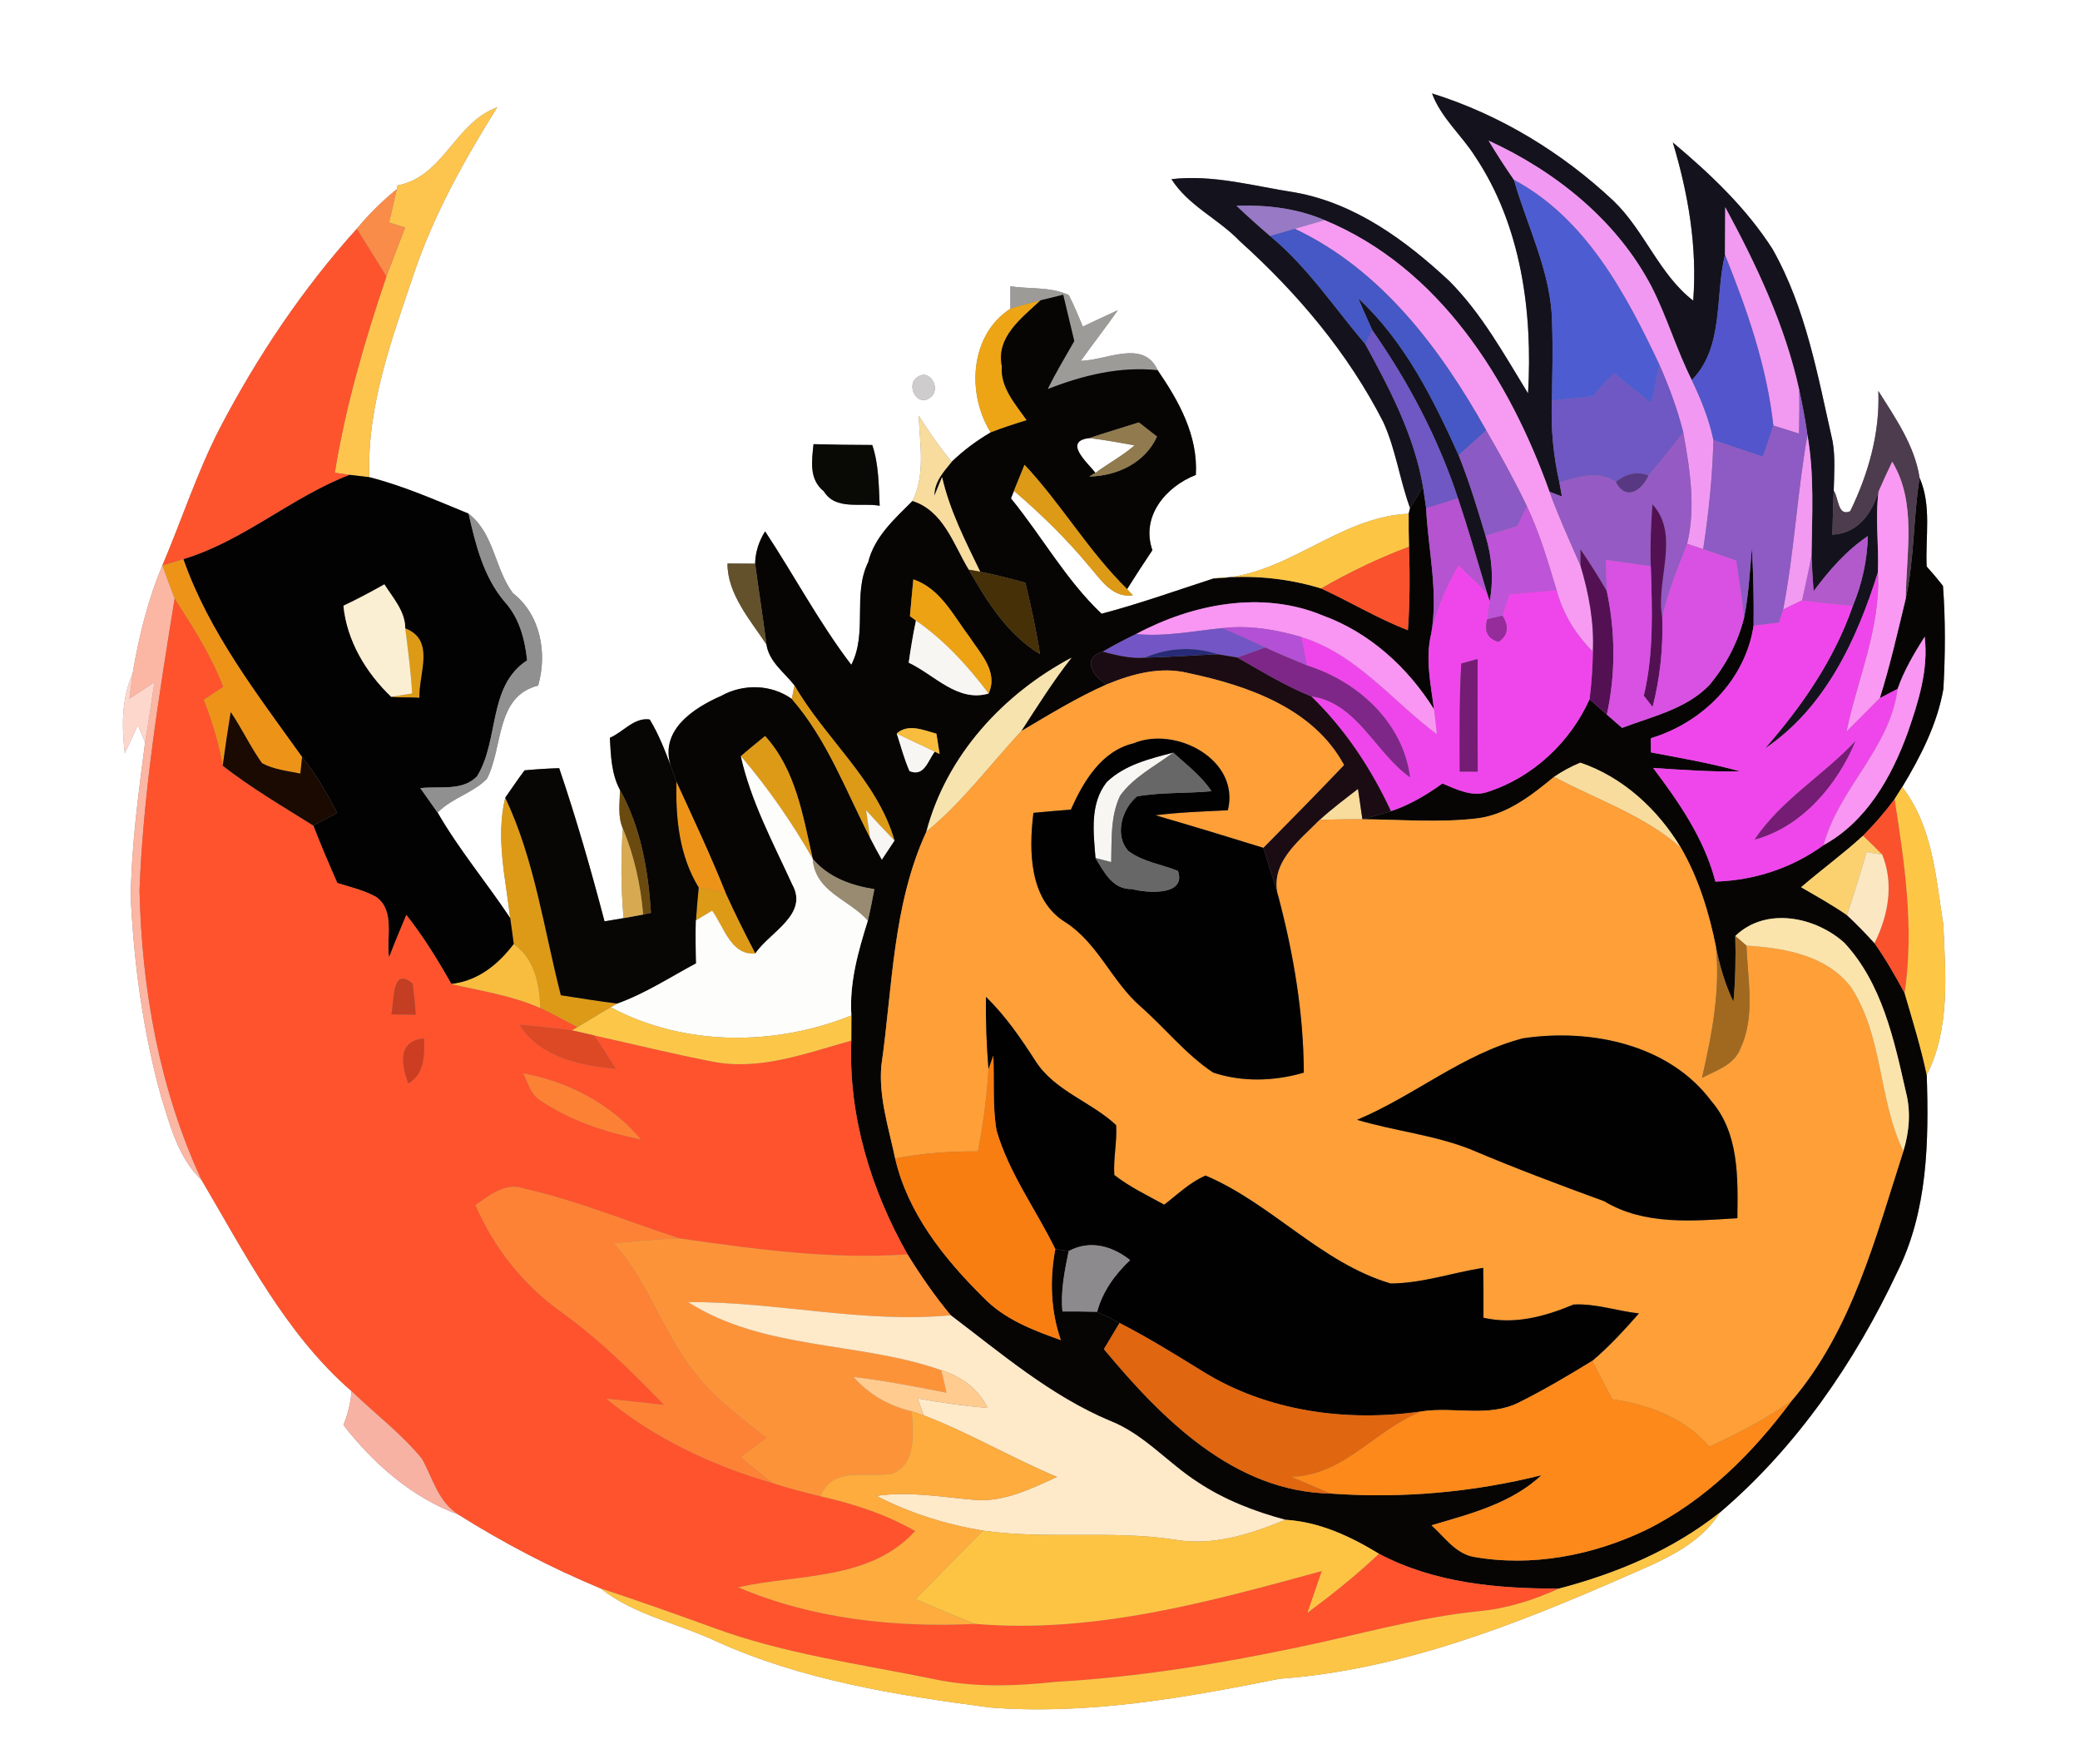 <?xml version="1.0" encoding="UTF-8" ?>
<!DOCTYPE svg PUBLIC "-//W3C//DTD SVG 1.1//EN" "http://www.w3.org/Graphics/SVG/1.1/DTD/svg11.dtd">
<svg width="250pt" height="212pt" viewBox="0 0 250 212" version="1.1" xmlns="http://www.w3.org/2000/svg">
<rect x="0" y="0" width="250" height="212" fill="#808080" stroke="none"/>
<g id="#ffffffff">
<path fill="#ffffff" opacity="1.00" d=" M 0.00 0.00 L 250.00 0.00 L 250.00 212.00 L 0.00 212.00 L 0.00 0.00 M 172.12 11.23 C 173.21 14.17 175.67 16.23 177.31 18.82 C 182.85 27.12 184.23 37.51 183.66 47.28 C 180.79 42.61 178.11 37.71 174.21 33.79 C 168.96 28.89 162.89 24.43 155.67 23.13 C 150.74 22.38 145.84 20.95 140.80 21.53 C 142.83 24.74 146.44 26.29 149.01 28.98 C 155.91 35.19 162.01 42.40 166.25 50.70 C 167.77 54.01 168.23 57.66 169.48 61.06 L 169.31 61.74 C 160.74 62.12 154.50 69.42 145.87 69.52 C 141.39 70.97 136.96 72.56 132.40 73.76 C 128.10 69.69 125.23 64.45 121.51 59.90 L 121.87 58.99 C 125.11 61.76 128.18 64.76 130.91 68.05 C 132.32 69.66 133.67 71.89 136.16 71.55 L 135.47 70.80 C 136.46 69.23 137.47 67.66 138.51 66.12 C 137.09 62.07 140.12 58.48 143.73 57.08 C 144.01 52.37 141.71 48.23 139.14 44.49 C 137.44 40.71 132.91 43.34 129.90 43.37 C 131.36 41.33 132.91 39.34 134.35 37.29 C 132.94 37.92 131.55 38.59 130.15 39.25 C 129.60 37.98 129.10 36.68 128.45 35.46 C 126.29 34.44 123.76 34.76 121.44 34.41 C 121.44 35.31 121.44 36.20 121.44 37.10 C 116.56 40.27 116.16 47.30 119.07 51.97 C 117.38 52.96 115.79 54.14 114.38 55.50 C 112.93 53.74 111.64 51.87 110.42 49.95 C 110.55 53.38 111.25 56.98 109.68 60.20 C 107.53 62.36 105.12 64.47 104.35 67.56 C 102.44 71.45 104.31 76.02 102.32 79.90 C 98.45 74.83 95.47 69.17 91.96 63.86 C 91.19 65.09 90.79 66.38 90.76 67.74 C 89.93 67.74 88.27 67.73 87.44 67.72 C 87.41 71.36 90.18 74.53 92.12 77.45 C 92.44 79.54 94.27 80.81 95.49 82.37 C 95.41 82.78 95.25 83.59 95.17 84.00 C 92.70 82.22 89.29 82.16 86.67 83.64 C 83.33 85.10 79.25 87.79 80.63 92.06 C 79.90 90.14 79.16 88.22 78.09 86.47 C 76.23 86.18 74.90 87.99 73.30 88.67 C 73.42 90.80 73.48 93.01 74.52 94.94 C 74.50 96.47 74.22 98.10 74.86 99.56 C 74.61 103.15 74.63 106.75 74.95 110.34 C 74.38 110.43 73.23 110.63 72.66 110.73 C 71.03 104.53 69.27 98.38 67.21 92.32 C 65.82 92.36 64.43 92.45 63.05 92.58 C 62.24 93.65 61.51 94.76 60.73 95.86 C 59.56 100.63 60.77 105.55 61.32 110.33 C 58.49 106.07 55.18 102.13 52.60 97.66 C 54.29 95.90 56.85 95.32 58.52 93.60 C 60.50 89.82 59.51 83.70 64.68 82.39 C 65.81 78.51 64.96 73.86 61.65 71.29 C 59.45 68.38 59.42 64.13 56.32 61.73 C 52.40 60.13 48.50 58.39 44.39 57.35 C 44.08 48.81 47.12 40.69 49.80 32.73 C 52.19 25.69 55.84 19.18 59.76 12.90 C 54.67 14.73 53.34 21.22 47.79 22.28 L 47.69 22.74 C 45.93 24.16 44.32 25.76 42.88 27.50 C 36.39 34.70 30.95 42.81 26.46 51.39 C 23.70 56.72 21.86 62.46 19.51 67.97 C 17.76 72.11 16.69 76.51 15.94 80.94 C 14.60 83.97 14.62 87.30 15.00 90.53 C 15.54 89.41 16.06 88.28 16.56 87.14 C 16.78 87.65 17.22 88.68 17.44 89.19 C 16.64 95.43 15.77 101.70 15.72 108.01 C 16.12 116.02 17.21 124.05 19.36 131.79 C 20.46 135.34 21.45 139.17 24.23 141.82 C 29.49 150.73 34.33 160.31 42.26 167.20 C 42.15 168.60 41.79 169.96 41.28 171.27 C 44.89 175.91 49.51 179.98 55.10 182.03 C 60.53 185.44 66.25 188.43 72.17 190.89 C 76.17 194.05 81.31 195.05 85.86 197.15 C 96.28 201.92 107.72 203.73 118.99 205.21 C 130.69 206.13 142.36 204.05 153.78 201.76 C 168.37 200.70 182.15 195.26 195.43 189.44 C 199.60 187.61 204.19 185.82 206.72 181.77 C 215.90 173.96 222.94 163.71 228.05 152.85 C 231.70 145.53 231.84 137.18 231.58 129.18 C 234.41 123.64 233.85 117.13 233.57 111.11 C 232.68 105.45 232.29 99.29 228.63 94.59 C 230.83 90.94 232.84 87.04 233.58 82.80 C 233.81 78.68 233.84 74.52 233.53 70.41 C 232.90 69.61 232.25 68.83 231.57 68.08 C 231.40 64.54 232.19 60.78 230.72 57.43 C 230.14 53.57 227.80 50.22 225.76 46.98 C 225.97 52.01 224.57 56.94 222.38 61.44 C 220.86 62.12 221.01 59.81 220.40 58.97 C 220.45 57.00 220.60 55.01 220.27 53.06 C 218.48 45.18 217.07 37.03 213.03 29.91 C 209.86 24.96 205.54 20.88 201.06 17.12 C 202.92 23.29 204.01 29.66 203.51 36.13 C 199.43 33.00 197.66 27.71 193.92 24.13 C 187.73 18.32 180.25 13.76 172.12 11.23 M 110.24 45.35 C 108.81 46.31 110.29 48.99 111.79 47.78 C 113.21 46.82 111.74 44.16 110.24 45.35 M 97.78 53.38 C 97.57 55.40 97.22 57.61 99.02 59.05 C 100.45 61.38 103.47 60.37 105.73 60.78 C 105.61 58.32 105.63 55.83 104.84 53.48 C 102.48 53.48 100.13 53.44 97.78 53.38 Z" />
<path fill="#ffffff" opacity="1.00" d=" M 131.67 56.83 C 130.73 55.63 127.70 53.02 130.94 52.65 C 132.75 52.87 134.56 53.19 136.36 53.53 C 134.91 54.79 133.21 55.69 131.67 56.83 Z" />
</g>
<g id="#14131dff">
<path fill="#14131d" opacity="1.00" d=" M 172.12 11.23 C 180.25 13.76 187.73 18.32 193.92 24.13 C 197.66 27.71 199.43 33.00 203.51 36.13 C 204.01 29.66 202.92 23.29 201.06 17.12 C 205.54 20.88 209.86 24.96 213.03 29.91 C 217.07 37.03 218.48 45.18 220.27 53.06 C 220.60 55.01 220.45 57.00 220.40 58.97 C 220.33 60.73 220.28 62.49 220.24 64.25 C 223.30 64.10 224.93 61.76 225.79 59.07 C 225.36 62.30 225.85 65.55 225.71 68.78 C 223.18 76.88 219.38 85.07 212.13 89.96 C 216.59 84.88 220.47 79.25 222.70 72.81 C 223.81 70.15 224.43 67.32 224.50 64.43 C 221.89 66.18 219.84 68.56 217.98 71.05 C 217.87 69.64 217.79 68.23 217.73 66.81 C 217.79 61.96 218.09 57.07 217.24 52.27 C 216.99 50.45 216.64 48.65 216.25 46.85 C 214.55 39.09 211.12 31.85 207.36 24.90 C 207.34 26.81 207.35 28.71 207.33 30.62 C 206.10 35.63 207.25 41.71 203.34 45.68 C 201.51 42.05 200.37 38.12 198.53 34.50 C 194.38 26.52 186.99 20.60 178.92 16.90 C 179.88 18.51 180.90 20.08 181.97 21.62 C 183.60 27.35 186.51 32.85 186.55 38.93 C 186.66 42.00 186.57 45.08 186.53 48.15 C 186.38 51.46 186.70 54.76 187.43 57.98 C 187.51 58.41 187.66 59.25 187.73 59.67 C 187.36 59.53 186.61 59.24 186.24 59.10 C 181.41 45.58 172.99 32.17 159.21 26.46 C 155.87 25.02 152.23 24.61 148.62 24.73 C 149.93 25.98 151.28 27.18 152.65 28.36 C 157.14 32.06 160.36 36.96 164.10 41.36 C 167.06 46.78 169.99 52.36 171.04 58.52 C 170.51 59.36 169.99 60.20 169.48 61.06 C 168.23 57.66 167.77 54.01 166.25 50.70 C 162.01 42.40 155.91 35.19 149.01 28.98 C 146.44 26.29 142.83 24.74 140.80 21.53 C 145.84 20.95 150.74 22.38 155.67 23.13 C 162.89 24.43 168.96 28.89 174.21 33.79 C 178.11 37.71 180.79 42.61 183.66 47.28 C 184.23 37.51 182.85 27.12 177.31 18.82 C 175.67 16.23 173.21 14.17 172.12 11.23 Z" />
<path fill="#14131d" opacity="1.00" d=" M 163.24 35.84 C 168.81 41.00 172.24 47.89 175.32 54.71 C 176.58 57.86 177.58 61.12 178.55 64.38 C 179.33 66.94 179.54 69.62 179.05 72.26 L 178.73 71.28 C 177.60 67.47 176.50 63.66 175.24 59.89 C 172.86 52.68 169.29 45.89 164.93 39.67 C 164.36 38.40 163.79 37.12 163.24 35.84 Z" />
</g>
<g id="#fdc54eff">
<path fill="#fdc54e" opacity="1.00" d=" M 47.79 22.28 C 53.34 21.22 54.67 14.73 59.76 12.90 C 55.84 19.18 52.19 25.69 49.80 32.73 C 47.12 40.69 44.08 48.81 44.39 57.35 C 43.80 57.28 42.62 57.14 42.03 57.07 C 41.58 57.00 40.69 56.88 40.24 56.81 C 41.54 48.78 43.84 40.92 46.44 33.23 C 47.19 31.27 47.95 29.31 48.69 27.35 C 48.21 27.20 47.25 26.89 46.77 26.74 C 47.07 25.40 47.39 24.08 47.69 22.74 L 47.79 22.28 Z" />
</g>
<g id="#f199f2ff">
<path fill="#f199f2" opacity="1.00" d=" M 178.92 16.90 C 186.99 20.60 194.38 26.52 198.53 34.50 C 200.37 38.12 201.51 42.05 203.34 45.68 C 204.45 47.98 205.41 50.37 205.94 52.88 C 205.83 57.28 205.37 61.66 204.71 66.00 C 204.23 65.84 203.27 65.52 202.78 65.36 C 203.84 60.94 203.11 56.37 202.32 51.98 C 201.62 49.18 200.61 46.47 199.45 43.83 C 195.43 35.33 190.59 26.21 181.97 21.62 C 180.90 20.08 179.88 18.51 178.92 16.90 Z" />
</g>
<g id="#4e5cd2ff">
<path fill="#4e5cd2" opacity="1.00" d=" M 181.97 21.62 C 190.59 26.21 195.43 35.33 199.45 43.83 C 199.14 45.37 198.83 46.91 198.51 48.45 C 196.97 47.33 195.54 46.08 194.05 44.89 C 193.08 45.68 192.24 46.63 191.49 47.63 C 189.84 47.79 188.18 47.97 186.53 48.15 C 186.57 45.08 186.66 42.00 186.55 38.93 C 186.51 32.85 183.60 27.35 181.97 21.62 Z" />
</g>
<g id="#f98c49ff">
<path fill="#f98c49" opacity="1.00" d=" M 47.69 22.74 C 47.39 24.08 47.07 25.40 46.77 26.74 C 47.25 26.89 48.21 27.20 48.69 27.35 C 47.95 29.31 47.19 31.27 46.44 33.23 C 45.26 31.32 44.08 29.41 42.88 27.50 C 44.32 25.76 45.93 24.16 47.69 22.74 Z" />
</g>
<g id="#9779c5ff">
<path fill="#9779c5" opacity="1.00" d=" M 148.62 24.73 C 152.23 24.61 155.87 25.02 159.21 26.46 C 158.01 26.81 156.82 27.16 155.63 27.50 C 154.89 27.72 153.40 28.15 152.65 28.36 C 151.28 27.18 149.93 25.98 148.62 24.73 Z" />
</g>
<g id="#f299f1ff">
<path fill="#f299f1" opacity="1.00" d=" M 207.36 24.90 C 211.12 31.85 214.55 39.09 216.25 46.85 C 216.30 48.61 216.26 50.36 216.23 52.11 C 215.20 51.79 214.17 51.46 213.14 51.14 C 212.36 44.03 209.98 37.22 207.33 30.62 C 207.35 28.71 207.34 26.81 207.36 24.90 Z" />
<path fill="#f299f1" opacity="1.00" d=" M 214.32 73.26 C 215.66 66.32 216.01 59.23 217.24 52.27 C 218.09 57.07 217.79 61.96 217.73 66.81 C 217.40 68.60 216.99 70.37 216.60 72.15 C 215.83 72.50 215.07 72.88 214.32 73.26 Z" />
</g>
<g id="#f79bf2ff">
<path fill="#f79bf2" opacity="1.00" d=" M 155.63 27.50 C 156.82 27.16 158.01 26.81 159.21 26.46 C 172.99 32.17 181.41 45.58 186.24 59.10 C 187.34 62.12 188.67 65.05 189.97 68.00 C 190.97 71.35 191.62 74.81 191.45 78.32 C 189.39 76.26 187.84 73.76 187.09 70.93 C 186.07 67.51 185.05 64.07 183.52 60.83 C 182.03 57.72 180.36 54.70 178.63 51.72 C 173.15 41.93 166.03 32.41 155.63 27.50 Z" />
</g>
<g id="#fd542eff">
<path fill="#fd542e" opacity="1.00" d=" M 26.46 51.39 C 30.95 42.81 36.39 34.70 42.88 27.50 C 44.08 29.41 45.26 31.32 46.44 33.23 C 43.84 40.92 41.54 48.78 40.24 56.81 C 40.69 56.88 41.58 57.00 42.03 57.07 C 35.03 59.76 29.29 65.02 22.04 67.21 C 21.40 67.40 20.14 67.78 19.51 67.97 C 21.86 62.46 23.70 56.72 26.46 51.39 Z" />
</g>
<g id="#4558c5ff">
<path fill="#4558c5" opacity="1.00" d=" M 152.65 28.36 C 153.40 28.15 154.89 27.72 155.63 27.50 C 166.03 32.41 173.15 41.93 178.63 51.72 C 177.52 52.72 176.42 53.71 175.32 54.71 C 172.24 47.89 168.81 41.00 163.24 35.84 C 163.79 37.12 164.36 38.40 164.93 39.67 C 164.73 40.09 164.31 40.94 164.10 41.36 C 160.36 36.96 157.14 32.06 152.65 28.36 Z" />
</g>
<g id="#5255ccff">
<path fill="#5255cc" opacity="1.00" d=" M 203.34 45.68 C 207.25 41.71 206.10 35.63 207.33 30.62 C 209.98 37.22 212.36 44.03 213.14 51.14 C 212.75 52.40 212.31 53.64 211.88 54.88 C 209.90 54.21 207.92 53.54 205.94 52.88 C 205.41 50.37 204.45 47.98 203.34 45.68 Z" />
</g>
<g id="#9c9b98ff">
<path fill="#9c9b98" opacity="1.00" d=" M 121.44 34.41 C 123.76 34.76 126.29 34.44 128.45 35.46 C 129.10 36.68 129.60 37.98 130.15 39.25 C 131.55 38.59 132.94 37.92 134.35 37.29 C 132.91 39.34 131.36 41.33 129.90 43.37 C 132.91 43.34 137.44 40.71 139.14 44.49 C 134.59 44.01 130.13 45.11 125.93 46.76 C 126.89 44.78 128.04 42.90 129.12 40.99 C 128.68 39.13 128.23 37.27 127.79 35.42 C 127.11 35.59 125.75 35.92 125.07 36.09 C 123.86 36.41 122.64 36.73 121.44 37.10 C 121.44 36.20 121.44 35.31 121.44 34.41 Z" />
</g>
<g id="#eda516ff">
<path fill="#eda516" opacity="1.00" d=" M 121.44 37.10 C 122.64 36.73 123.86 36.41 125.07 36.09 C 122.83 38.21 119.69 40.48 120.41 44.00 C 120.21 46.56 122.03 48.54 123.40 50.50 C 121.94 50.95 120.49 51.42 119.07 51.97 C 116.16 47.30 116.56 40.27 121.44 37.10 Z" />
</g>
<g id="#070504ff">
<path fill="#070504" opacity="1.00" d=" M 125.07 36.09 C 125.75 35.92 127.11 35.59 127.79 35.42 C 128.23 37.27 128.68 39.13 129.12 40.99 C 128.04 42.90 126.89 44.78 125.93 46.76 C 130.13 45.11 134.59 44.01 139.14 44.49 C 141.71 48.23 144.01 52.37 143.73 57.08 C 140.12 58.48 137.09 62.07 138.51 66.12 C 137.47 67.66 136.46 69.23 135.47 70.80 C 130.83 66.26 127.57 60.58 123.14 55.86 C 122.71 56.90 122.29 57.94 121.87 58.99 L 121.51 59.90 C 125.23 64.45 128.10 69.69 132.40 73.76 C 136.96 72.56 141.39 70.97 145.87 69.52 C 150.20 69.05 154.61 69.44 158.79 70.72 C 162.30 72.33 165.61 74.35 169.22 75.74 C 169.46 72.40 169.46 69.05 169.35 65.71 C 169.31 64.39 169.30 63.06 169.31 61.74 L 169.48 61.06 C 169.99 60.20 170.51 59.36 171.04 58.52 C 171.14 59.16 171.32 60.44 171.41 61.07 C 171.65 66.10 172.91 71.13 172.02 76.16 C 171.29 79.18 171.97 82.24 172.36 85.25 C 169.22 80.22 164.60 76.00 158.96 73.96 C 151.66 70.93 143.33 72.58 136.55 76.20 C 135.19 76.85 133.85 77.56 132.55 78.32 C 129.96 79.05 131.34 81.32 133.02 82.25 C 129.44 83.83 126.10 85.89 122.74 87.87 C 124.68 84.88 126.58 81.85 128.79 79.04 C 120.54 83.43 113.76 90.80 111.34 99.96 C 107.27 108.80 107.29 118.63 105.93 128.08 C 105.60 131.86 106.82 135.56 107.59 139.22 C 109.10 145.78 113.45 151.23 118.13 155.87 C 120.66 158.53 124.12 159.86 127.50 161.05 C 126.28 157.53 126.15 153.77 126.84 150.12 C 127.24 150.18 128.04 150.29 128.45 150.35 C 127.96 152.74 127.46 155.17 127.70 157.61 C 129.09 157.60 130.48 157.62 131.87 157.65 C 132.78 158.08 133.67 158.53 134.56 159.00 C 134.09 159.79 133.15 161.35 132.68 162.14 C 139.64 170.50 148.32 179.31 159.99 179.50 C 168.47 180.11 177.03 179.35 185.28 177.29 C 181.63 180.70 176.71 181.94 172.06 183.31 C 173.60 184.69 174.89 186.64 177.04 187.09 C 184.09 188.36 191.44 186.94 197.85 183.87 C 204.95 180.36 210.67 174.66 215.34 168.35 C 222.60 159.84 225.41 148.76 228.77 138.35 C 229.48 136.04 229.69 133.57 229.07 131.22 C 227.65 124.93 226.20 118.19 221.69 113.32 C 218.21 110.17 212.23 108.94 208.57 112.49 C 208.64 115.13 208.59 117.78 208.35 120.41 C 207.33 118.29 206.67 116.02 206.23 113.72 C 205.40 109.62 204.15 105.55 202.05 101.91 C 199.28 97.30 195.09 93.40 189.94 91.66 C 188.83 92.12 187.78 92.69 186.79 93.36 C 184.08 95.59 181.18 97.88 177.59 98.35 C 173.00 98.90 168.36 98.49 163.75 98.46 C 164.90 98.16 166.04 97.84 167.18 97.49 C 169.43 96.74 171.46 95.53 173.37 94.16 C 175.07 94.86 176.93 95.83 178.81 95.17 C 184.22 93.43 188.73 89.21 191.05 84.04 C 191.74 84.66 192.43 85.27 193.13 85.88 C 193.59 86.28 194.50 87.08 194.96 87.48 C 198.56 86.11 202.63 85.23 205.42 82.37 C 207.40 80.03 208.89 77.21 209.63 74.22 C 210.19 71.46 210.31 68.64 210.57 65.84 C 210.74 68.96 210.81 72.07 210.77 75.19 C 209.78 81.72 204.62 86.86 198.42 88.72 C 198.42 89.14 198.43 90.00 198.43 90.42 C 202.02 91.11 205.64 91.72 209.17 92.71 C 205.67 92.77 202.18 92.53 198.69 92.29 C 201.83 96.45 204.85 100.82 206.18 105.95 C 210.86 105.81 215.41 104.32 219.19 101.56 C 224.33 98.74 227.34 93.41 229.28 88.08 C 230.57 84.37 231.81 80.49 231.33 76.52 C 230.08 78.51 228.86 80.55 228.08 82.79 C 227.54 83.07 226.47 83.62 225.94 83.90 C 227.18 79.96 228.09 75.93 229.06 71.92 C 230.10 67.16 229.95 62.24 230.72 57.43 C 232.19 60.78 231.40 64.54 231.57 68.08 C 232.25 68.83 232.90 69.61 233.53 70.41 C 233.84 74.52 233.81 78.68 233.58 82.80 C 232.84 87.04 230.83 90.94 228.63 94.59 C 228.40 94.95 227.95 95.67 227.72 96.03 C 226.57 97.59 225.29 99.06 223.92 100.44 C 221.54 102.62 218.92 104.52 216.48 106.63 C 218.34 107.71 220.22 108.75 221.99 109.98 C 223.14 111.05 224.24 112.18 225.30 113.35 C 226.64 115.26 227.81 117.29 228.92 119.35 C 229.87 122.61 230.88 125.85 231.58 129.18 C 231.84 137.18 231.70 145.53 228.05 152.85 C 222.94 163.71 215.90 173.96 206.72 181.77 C 201.05 186.28 194.34 189.09 187.37 190.92 C 179.96 190.93 172.40 190.26 165.74 186.73 C 162.29 184.63 158.57 182.89 154.48 182.65 C 150.79 181.66 147.16 180.26 143.96 178.13 C 140.33 175.80 137.47 172.33 133.37 170.74 C 126.26 167.74 120.36 162.68 114.27 158.07 C 112.36 155.76 110.65 153.30 109.08 150.75 C 104.67 142.98 101.95 134.05 102.32 125.06 C 102.32 124.31 102.33 122.80 102.33 122.04 C 102.07 118.11 103.15 114.33 104.31 110.63 C 104.61 109.38 104.85 108.12 105.09 106.86 C 102.28 106.42 99.56 105.44 97.68 103.21 C 96.51 98.06 95.65 92.52 91.96 88.46 C 90.98 89.26 90.00 90.05 89.05 90.88 C 90.26 96.32 92.93 101.27 95.23 106.30 C 97.23 109.91 92.53 112.03 90.78 114.59 C 89.54 112.24 88.36 109.86 87.26 107.44 C 85.45 102.87 83.34 98.43 81.30 93.96 C 81.14 93.49 80.80 92.53 80.63 92.06 C 79.25 87.79 83.33 85.10 86.67 83.64 C 89.29 82.16 92.70 82.22 95.17 84.00 C 99.41 88.87 101.66 95.01 104.58 100.69 C 105.03 101.57 105.50 102.44 105.99 103.31 C 106.37 102.74 107.13 101.59 107.51 101.02 C 105.45 93.80 99.17 88.77 95.49 82.37 C 94.27 80.81 92.44 79.54 92.12 77.45 C 91.70 74.21 91.19 70.98 90.76 67.74 C 90.79 66.38 91.19 65.09 91.96 63.86 C 95.47 69.17 98.45 74.83 102.32 79.90 C 104.31 76.02 102.44 71.45 104.35 67.56 C 105.12 64.47 107.53 62.36 109.68 60.20 C 113.43 61.41 114.60 65.41 116.44 68.46 C 118.65 72.32 121.10 76.26 125.00 78.61 C 124.55 75.73 123.93 72.87 123.24 70.03 C 121.45 69.54 119.64 69.07 117.81 68.71 C 116.03 65.03 114.14 61.35 113.23 57.34 C 112.93 58.09 112.60 58.83 112.31 59.58 C 112.27 57.93 113.41 56.70 114.38 55.50 C 115.79 54.14 117.38 52.96 119.07 51.97 C 120.49 51.42 121.94 50.95 123.40 50.50 C 122.03 48.54 120.21 46.56 120.41 44.00 C 119.69 40.48 122.83 38.21 125.07 36.09 M 130.94 52.65 C 127.70 53.02 130.73 55.63 131.67 56.83 L 130.91 57.27 C 134.25 57.21 137.63 55.63 139.06 52.47 C 138.52 52.04 137.43 51.19 136.88 50.77 C 134.90 51.40 132.91 51.99 130.94 52.65 M 109.78 69.63 C 109.63 71.10 109.50 72.58 109.37 74.05 L 110.09 74.58 C 109.74 76.26 109.46 77.94 109.22 79.64 C 112.32 81.10 115.09 84.43 118.82 83.35 C 120.02 80.74 117.83 78.55 116.51 76.53 C 114.57 73.96 113.03 70.74 109.78 69.63 M 107.78 88.15 C 108.28 89.66 108.67 91.21 109.32 92.67 C 111.08 93.41 111.53 91.41 112.35 90.33 L 112.93 90.61 C 112.83 90.01 112.64 88.79 112.55 88.18 C 111.01 87.76 109.18 86.92 107.78 88.15 Z" />
</g>
<g id="#6f57c4ff">
<path fill="#6f57c4" opacity="1.00" d=" M 164.10 41.36 C 164.31 40.94 164.73 40.09 164.93 39.67 C 169.29 45.89 172.86 52.68 175.24 59.89 C 173.96 60.29 172.69 60.68 171.41 61.07 C 171.32 60.44 171.14 59.16 171.04 58.52 C 169.99 52.36 167.06 46.78 164.10 41.36 Z" />
<path fill="#6f57c4" opacity="1.00" d=" M 191.49 47.63 C 192.24 46.63 193.08 45.68 194.05 44.89 C 195.54 46.08 196.97 47.33 198.51 48.45 C 198.83 46.91 199.14 45.37 199.45 43.83 C 200.61 46.47 201.62 49.18 202.32 51.98 C 200.93 53.71 199.56 55.46 198.13 57.15 C 196.71 56.58 195.36 56.99 194.21 57.91 C 192.12 56.48 189.63 57.33 187.43 57.98 C 186.70 54.76 186.38 51.46 186.53 48.15 C 188.18 47.97 189.84 47.79 191.49 47.63 Z" />
</g>
<g id="#ceccccff">
<path fill="#cecccc" opacity="1.00" d=" M 110.24 45.35 C 111.74 44.16 113.21 46.82 111.79 47.78 C 110.29 48.99 108.81 46.31 110.24 45.35 Z" />
</g>
<g id="#8e5ac4ff">
<path fill="#8e5ac4" opacity="1.00" d=" M 216.25 46.85 C 216.64 48.65 216.99 50.45 217.24 52.27 C 216.01 59.23 215.66 66.32 214.32 73.26 C 214.19 73.65 213.93 74.43 213.81 74.82 C 213.05 74.91 211.53 75.10 210.77 75.19 C 210.81 72.07 210.74 68.96 210.57 65.84 C 210.31 68.64 210.19 71.46 209.63 74.22 C 209.39 71.93 209.03 69.64 208.69 67.36 C 207.36 66.91 206.04 66.45 204.71 66.00 C 205.37 61.66 205.83 57.28 205.94 52.88 C 207.92 53.54 209.90 54.21 211.88 54.88 C 212.31 53.64 212.75 52.40 213.14 51.14 C 214.17 51.46 215.20 51.79 216.23 52.11 C 216.26 50.36 216.30 48.61 216.25 46.85 Z" />
</g>
<g id="#4c3c4dff">
<path fill="#4c3c4d" opacity="1.00" d=" M 225.76 46.98 C 227.80 50.22 230.14 53.57 230.72 57.43 C 229.95 62.24 230.10 67.16 229.06 71.92 C 229.11 66.49 230.41 60.40 227.43 55.49 C 226.86 56.67 226.31 57.87 225.79 59.07 C 224.93 61.76 223.30 64.10 220.24 64.25 C 220.28 62.49 220.33 60.73 220.40 58.97 C 221.01 59.81 220.86 62.12 222.38 61.44 C 224.57 56.94 225.97 52.01 225.76 46.98 Z" />
</g>
<g id="#f8dc9dff">
<path fill="#f8dc9d" opacity="1.00" d=" M 110.42 49.95 C 111.64 51.87 112.93 53.74 114.38 55.50 C 113.41 56.70 112.27 57.93 112.31 59.58 C 112.60 58.83 112.93 58.09 113.23 57.34 C 114.14 61.35 116.03 65.03 117.81 68.71 C 117.47 68.65 116.79 68.52 116.44 68.46 C 114.60 65.41 113.43 61.41 109.68 60.20 C 111.25 56.98 110.55 53.38 110.42 49.95 Z" />
<path fill="#f8dc9d" opacity="1.00" d=" M 186.79 93.36 C 187.78 92.69 188.83 92.12 189.94 91.66 C 195.09 93.40 199.28 97.30 202.05 101.91 C 197.63 97.97 191.92 96.13 186.79 93.36 Z" />
<path fill="#f8dc9d" opacity="1.00" d=" M 158.62 98.53 C 160.08 97.20 161.66 96.02 163.22 94.81 C 163.35 95.72 163.62 97.55 163.75 98.46 C 162.04 98.44 160.33 98.49 158.62 98.53 Z" />
</g>
<g id="#907a4eff">
<path fill="#907a4e" opacity="1.00" d=" M 130.94 52.65 C 132.91 51.99 134.90 51.40 136.88 50.77 C 137.43 51.19 138.52 52.04 139.06 52.47 C 137.63 55.63 134.25 57.21 130.91 57.27 L 131.67 56.83 C 133.21 55.69 134.91 54.79 136.36 53.53 C 134.56 53.19 132.75 52.87 130.94 52.65 Z" />
</g>
<g id="#8b5ac4ff">
<path fill="#8b5ac4" opacity="1.00" d=" M 178.63 51.72 C 180.36 54.70 182.03 57.72 183.52 60.83 C 183.23 61.43 182.65 62.62 182.36 63.22 C 181.09 63.60 179.82 63.99 178.55 64.38 C 177.58 61.12 176.58 57.86 175.32 54.71 C 176.42 53.71 177.52 52.72 178.63 51.72 Z" />
</g>
<g id="#955ac3ff">
<path fill="#955ac3" opacity="1.00" d=" M 198.13 57.15 C 199.56 55.46 200.93 53.71 202.32 51.98 C 203.11 56.37 203.84 60.94 202.78 65.36 C 201.64 68.25 200.45 71.14 199.79 74.19 C 198.96 69.74 202.00 64.30 198.61 60.61 C 198.44 63.08 198.32 65.56 198.41 68.04 C 196.60 67.78 194.80 67.54 193.00 67.28 C 193.02 68.54 193.06 69.79 193.13 71.05 C 192.14 69.33 191.07 67.66 189.96 66.02 C 189.96 66.51 189.97 67.50 189.97 68.00 C 188.67 65.05 187.34 62.12 186.24 59.10 C 186.61 59.24 187.36 59.53 187.73 59.67 C 187.66 59.25 187.51 58.41 187.43 57.98 C 189.63 57.33 192.12 56.48 194.21 57.91 C 195.41 60.25 197.31 58.97 198.13 57.15 Z" />
</g>
<g id="#090906ff">
<path fill="#090906" opacity="1.00" d=" M 97.78 53.38 C 100.13 53.44 102.48 53.48 104.84 53.48 C 105.63 55.83 105.61 58.32 105.73 60.78 C 103.47 60.37 100.45 61.38 99.02 59.05 C 97.22 57.61 97.57 55.40 97.78 53.38 Z" />
</g>
<g id="#dd9a17ff">
<path fill="#dd9a17" opacity="1.00" d=" M 123.14 55.86 C 127.57 60.58 130.83 66.26 135.47 70.80 L 136.16 71.55 C 133.67 71.89 132.32 69.66 130.91 68.05 C 128.18 64.76 125.11 61.76 121.87 58.99 C 122.29 57.94 122.71 56.90 123.14 55.86 Z" />
<path fill="#dd9a17" opacity="1.00" d=" M 48.71 75.51 C 52.37 76.90 50.32 80.96 50.41 83.86 C 49.28 83.78 48.15 83.87 47.02 83.74 C 47.65 83.64 48.90 83.44 49.53 83.34 C 49.39 80.71 49.03 78.11 48.71 75.51 Z" />
<path fill="#dd9a17" opacity="1.00" d=" M 95.49 82.37 C 99.17 88.77 105.45 93.80 107.51 101.02 C 106.35 99.83 105.21 98.62 104.10 97.38 C 104.25 98.48 104.41 99.58 104.58 100.69 C 101.66 95.01 99.41 88.87 95.17 84.00 C 95.25 83.59 95.41 82.78 95.49 82.37 Z" />
<path fill="#dd9a17" opacity="1.00" d=" M 89.05 90.88 C 90.00 90.05 90.98 89.26 91.96 88.46 C 95.65 92.52 96.51 98.06 97.68 103.21 C 95.19 98.85 92.31 94.70 89.05 90.88 Z" />
<path fill="#dd9a17" opacity="1.00" d=" M 61.32 110.33 C 60.77 105.55 59.56 100.63 60.73 95.86 C 64.27 103.34 65.37 111.65 67.41 119.61 C 69.68 119.96 71.94 120.33 74.22 120.61 L 73.40 121.06 C 72.05 121.83 70.74 122.67 69.40 123.46 C 67.93 122.66 66.45 121.87 64.94 121.15 C 64.83 118.25 64.27 115.26 61.75 113.47 C 61.62 112.42 61.47 111.38 61.32 110.33 Z" />
<path fill="#dd9a17" opacity="1.00" d=" M 83.98 106.67 C 85.09 106.85 86.21 107.04 87.26 107.44 C 88.36 109.86 89.54 112.24 90.78 114.59 C 87.84 114.87 87.00 111.35 85.59 109.45 C 84.95 109.84 84.30 110.22 83.65 110.61 C 83.74 109.29 83.85 107.98 83.98 106.67 Z" />
</g>
<g id="#593883ff">
<path fill="#593883" opacity="1.00" d=" M 194.21 57.91 C 195.36 56.99 196.71 56.58 198.13 57.15 C 197.31 58.97 195.41 60.25 194.21 57.91 Z" />
</g>
<g id="#fa99f3ff">
<path fill="#fa99f3" opacity="1.00" d=" M 227.43 55.49 C 230.41 60.40 229.11 66.49 229.06 71.92 C 228.09 75.93 227.18 79.96 225.94 83.90 C 224.60 85.24 223.27 86.59 221.93 87.93 C 223.25 81.56 226.07 75.43 225.71 68.78 C 225.85 65.55 225.36 62.30 225.79 59.07 C 226.31 57.87 226.86 56.67 227.43 55.49 Z" />
</g>
<g id="#030202ff">
<path fill="#030202" opacity="1.00" d=" M 42.03 57.07 C 42.62 57.14 43.80 57.28 44.39 57.35 C 48.50 58.39 52.40 60.13 56.32 61.73 C 57.17 65.46 58.11 69.32 60.65 72.32 C 62.42 74.26 63.08 76.80 63.36 79.36 C 58.59 82.45 60.05 88.96 57.32 93.32 C 55.55 95.12 52.78 94.45 50.52 94.72 C 51.22 95.70 51.91 96.68 52.60 97.66 C 55.18 102.13 58.49 106.07 61.32 110.33 C 61.47 111.38 61.62 112.42 61.75 113.47 C 59.87 115.94 57.43 117.91 54.25 118.26 C 52.63 115.38 50.89 112.56 48.84 109.96 C 48.13 111.66 47.41 113.36 46.76 115.08 C 46.40 112.68 47.51 109.50 45.24 107.81 C 43.78 106.99 42.13 106.62 40.54 106.12 C 39.54 103.83 38.55 101.55 37.66 99.22 C 38.37 98.84 39.80 98.07 40.51 97.69 C 39.31 95.34 37.99 93.03 36.31 90.99 C 30.95 83.49 25.11 75.99 22.04 67.21 C 29.29 65.02 35.03 59.76 42.03 57.07 M 41.28 72.80 C 41.69 77.01 44.00 80.86 47.02 83.74 C 48.15 83.87 49.28 83.78 50.41 83.86 C 50.32 80.96 52.37 76.90 48.71 75.51 C 48.69 73.44 47.24 71.88 46.20 70.23 C 44.59 71.14 42.95 72.01 41.28 72.80 Z" />
</g>
<g id="#b553d0ff">
<path fill="#b553d0" opacity="1.00" d=" M 171.41 61.07 C 172.69 60.68 173.96 60.29 175.24 59.89 C 176.50 63.66 177.60 67.47 178.73 71.28 C 177.61 70.13 176.44 69.04 175.29 67.92 C 173.82 70.50 172.62 73.24 172.02 76.16 C 172.91 71.13 171.65 66.10 171.41 61.07 Z" />
</g>
<g id="#be54d8ff">
<path fill="#be54d8" opacity="1.00" d=" M 183.52 60.83 C 185.05 64.07 186.07 67.51 187.09 70.93 C 185.20 71.09 183.31 71.25 181.42 71.41 C 181.21 72.05 180.80 73.34 180.59 73.99 C 180.13 74.10 179.22 74.32 178.76 74.42 C 178.83 73.88 178.98 72.80 179.05 72.26 C 179.54 69.62 179.33 66.94 178.55 64.38 C 179.82 63.99 181.09 63.60 182.36 63.22 C 182.65 62.62 183.23 61.43 183.52 60.83 Z" />
</g>
<g id="#531154ff">
<path fill="#531154" opacity="1.00" d=" M 198.61 60.61 C 202.00 64.30 198.96 69.74 199.79 74.19 C 199.91 77.82 199.54 81.45 198.63 84.97 C 198.36 84.63 197.84 83.95 197.57 83.61 C 198.79 78.51 198.57 73.23 198.41 68.04 C 198.32 65.56 198.44 63.08 198.61 60.61 Z" />
<path fill="#531154" opacity="1.00" d=" M 189.96 66.02 C 191.07 67.66 192.14 69.33 193.13 71.05 C 194.16 75.95 194.20 80.98 193.13 85.88 C 192.43 85.27 191.74 84.66 191.05 84.04 C 191.29 82.14 191.42 80.23 191.45 78.32 C 191.62 74.81 190.97 71.35 189.97 68.00 C 189.97 67.50 189.96 66.51 189.96 66.02 Z" />
</g>
<g id="#909090ff">
<path fill="#909090" opacity="1.00" d=" M 56.32 61.73 C 59.42 64.13 59.45 68.38 61.65 71.29 C 64.96 73.86 65.81 78.51 64.68 82.39 C 59.51 83.70 60.50 89.82 58.52 93.60 C 56.85 95.32 54.29 95.90 52.60 97.66 C 51.91 96.68 51.22 95.70 50.52 94.72 C 52.78 94.45 55.55 95.12 57.32 93.32 C 60.05 88.96 58.59 82.45 63.36 79.36 C 63.08 76.80 62.42 74.26 60.65 72.32 C 58.11 69.32 57.17 65.46 56.32 61.73 Z" />
</g>
<g id="#fcc644ff">
<path fill="#fcc644" opacity="1.00" d=" M 145.87 69.52 C 154.50 69.42 160.74 62.12 169.31 61.74 C 169.30 63.06 169.31 64.39 169.35 65.71 C 165.69 67.08 162.17 68.78 158.79 70.72 C 154.61 69.44 150.20 69.05 145.87 69.52 Z" />
</g>
<g id="#b25accff">
<path fill="#b25acc" opacity="1.00" d=" M 217.98 71.05 C 219.84 68.56 221.89 66.18 224.50 64.43 C 224.43 67.32 223.81 70.15 222.70 72.81 C 220.66 72.64 218.63 72.42 216.60 72.15 C 216.99 70.37 217.40 68.60 217.73 66.81 C 217.79 68.23 217.87 69.64 217.98 71.05 Z" />
</g>
<g id="#fa522cff">
<path fill="#fa522c" opacity="1.00" d=" M 158.79 70.72 C 162.17 68.78 165.69 67.08 169.35 65.71 C 169.46 69.05 169.46 72.40 169.22 75.74 C 165.61 74.35 162.30 72.33 158.79 70.72 Z" />
<path fill="#fa522c" opacity="1.00" d=" M 223.92 100.44 C 225.29 99.06 226.57 97.59 227.72 96.03 C 228.92 103.75 230.09 111.54 228.92 119.35 C 227.81 117.29 226.64 115.26 225.30 113.35 C 226.95 110.03 227.66 106.25 226.23 102.71 C 225.47 101.94 224.70 101.18 223.92 100.44 Z" />
</g>
<g id="#d851e3ff">
<path fill="#d851e3" opacity="1.00" d=" M 199.79 74.19 C 200.45 71.14 201.64 68.25 202.78 65.36 C 203.27 65.52 204.23 65.84 204.71 66.00 C 206.04 66.45 207.36 66.91 208.69 67.36 C 209.03 69.64 209.39 71.93 209.63 74.22 C 208.89 77.21 207.40 80.03 205.42 82.37 C 202.63 85.23 198.56 86.11 194.96 87.48 C 194.50 87.08 193.59 86.28 193.13 85.88 C 194.20 80.98 194.16 75.95 193.13 71.05 C 193.06 69.79 193.02 68.54 193.00 67.28 C 194.80 67.54 196.60 67.78 198.41 68.04 C 198.57 73.23 198.79 78.51 197.57 83.61 C 197.84 83.95 198.36 84.63 198.63 84.97 C 199.54 81.45 199.91 77.82 199.79 74.19 Z" />
</g>
<g id="#ed9418ff">
<path fill="#ed9418" opacity="1.00" d=" M 19.51 67.97 C 20.14 67.78 21.40 67.40 22.04 67.21 C 25.11 75.99 30.95 83.49 36.31 90.99 C 36.26 91.49 36.15 92.48 36.10 92.97 C 34.54 92.65 32.90 92.49 31.49 91.72 C 30.09 89.76 29.08 87.56 27.73 85.58 C 27.38 87.72 27.06 89.86 26.77 92.02 C 26.28 89.30 25.48 86.65 24.48 84.09 C 25.26 83.57 26.04 83.06 26.82 82.54 C 25.37 78.76 23.18 75.35 20.99 71.96 C 20.48 70.63 20.00 69.30 19.51 67.97 Z" />
<path fill="#ed9418" opacity="1.00" d=" M 83.98 106.67 C 81.63 102.82 81.20 98.37 81.30 93.96 C 83.34 98.43 85.45 102.87 87.26 107.44 C 86.21 107.04 85.09 106.85 83.98 106.67 Z" />
</g>
<g id="#fbb6a4ff">
<path fill="#fbb6a4" opacity="1.00" d=" M 15.94 80.94 C 16.69 76.51 17.76 72.11 19.51 67.97 C 20.00 69.30 20.48 70.63 20.99 71.96 C 19.11 83.57 17.22 95.22 16.77 106.99 C 17.04 118.94 19.18 130.93 24.23 141.82 C 21.45 139.17 20.46 135.34 19.36 131.79 C 17.21 124.05 16.12 116.02 15.72 108.01 C 15.77 101.70 16.64 95.43 17.44 89.19 C 17.85 86.79 18.20 84.39 18.56 81.99 C 17.55 82.65 16.55 83.32 15.55 83.98 C 15.65 83.22 15.84 81.70 15.94 80.94 Z" />
</g>
<g id="#63512cff">
<path fill="#63512c" opacity="1.00" d=" M 87.44 67.72 C 88.27 67.73 89.93 67.74 90.76 67.74 C 91.19 70.98 91.70 74.21 92.12 77.45 C 90.18 74.53 87.41 71.36 87.44 67.72 Z" />
</g>
<g id="#463008ff">
<path fill="#463008" opacity="1.00" d=" M 117.81 68.71 C 119.64 69.07 121.45 69.54 123.24 70.03 C 123.93 72.87 124.55 75.73 125.00 78.61 C 121.10 76.26 118.65 72.32 116.44 68.46 C 116.79 68.52 117.47 68.65 117.81 68.71 Z" />
</g>
<g id="#ef46ecff">
<path fill="#ef46ec" opacity="1.00" d=" M 172.02 76.16 C 172.62 73.24 173.82 70.50 175.29 67.92 C 176.44 69.04 177.61 70.13 178.73 71.28 L 179.05 72.26 C 178.98 72.80 178.83 73.88 178.76 74.42 C 178.34 75.86 178.79 76.76 180.11 77.14 C 181.25 76.37 181.41 75.32 180.59 73.99 C 180.80 73.34 181.21 72.05 181.42 71.41 C 183.31 71.25 185.20 71.09 187.09 70.93 C 187.84 73.76 189.39 76.26 191.45 78.32 C 191.42 80.23 191.29 82.14 191.05 84.04 C 188.73 89.21 184.22 93.43 178.81 95.17 C 176.93 95.83 175.07 94.86 173.37 94.16 C 171.46 95.53 169.43 96.74 167.18 97.49 C 164.80 92.37 161.66 87.62 157.59 83.68 C 163.12 84.45 165.28 90.45 169.48 93.42 C 168.63 86.81 163.19 81.89 157.07 79.97 C 156.84 78.83 156.62 77.69 156.40 76.55 C 163.03 78.58 167.33 84.23 172.69 88.23 C 172.60 87.24 172.49 86.24 172.36 85.25 C 171.97 82.24 171.29 79.18 172.02 76.16 M 175.63 79.74 C 175.39 84.07 175.42 88.40 175.44 92.73 C 175.98 92.73 177.06 92.74 177.61 92.74 C 177.60 88.23 177.58 83.71 177.60 79.20 C 177.11 79.34 176.13 79.61 175.63 79.74 Z" />
</g>
<g id="#ef46ebff">
<path fill="#ef46eb" opacity="1.00" d=" M 212.13 89.96 C 219.38 85.07 223.18 76.88 225.71 68.78 C 226.07 75.43 223.25 81.56 221.93 87.93 C 223.27 86.59 224.60 85.24 225.94 83.90 C 226.47 83.62 227.54 83.07 228.08 82.79 C 227.17 89.98 221.02 94.73 219.19 101.56 C 215.41 104.32 210.86 105.81 206.18 105.95 C 204.85 100.82 201.83 96.45 198.69 92.29 C 202.18 92.53 205.67 92.77 209.17 92.71 C 205.64 91.72 202.02 91.11 198.43 90.42 C 198.43 90.00 198.42 89.14 198.42 88.72 C 204.62 86.86 209.78 81.72 210.77 75.19 C 211.53 75.10 213.05 74.91 213.81 74.82 C 213.93 74.43 214.19 73.65 214.32 73.26 C 215.07 72.88 215.83 72.50 216.60 72.15 C 218.63 72.42 220.66 72.64 222.70 72.81 C 220.47 79.25 216.59 84.88 212.13 89.96 M 210.89 100.90 C 216.57 99.39 220.82 94.33 223.01 89.07 C 219.14 93.19 214.05 96.16 210.89 100.90 Z" />
</g>
<g id="#fbefd3ff">
<path fill="#fbefd3" opacity="1.00" d=" M 41.28 72.80 C 42.95 72.01 44.59 71.14 46.20 70.23 C 47.24 71.88 48.69 73.44 48.71 75.51 C 49.03 78.11 49.39 80.71 49.53 83.34 C 48.90 83.44 47.65 83.64 47.02 83.74 C 44.00 80.86 41.69 77.01 41.28 72.80 Z" />
</g>
<g id="#eda214ff">
<path fill="#eda214" opacity="1.00" d=" M 109.78 69.63 C 113.03 70.74 114.57 73.96 116.51 76.53 C 117.83 78.55 120.02 80.74 118.82 83.35 C 116.33 80.04 113.51 76.95 110.09 74.58 L 109.37 74.05 C 109.50 72.58 109.63 71.10 109.78 69.63 Z" />
</g>
<g id="#fe532dff">
<path fill="#fe532d" opacity="1.00" d=" M 20.99 71.96 C 23.18 75.35 25.37 78.76 26.82 82.54 C 26.04 83.06 25.26 83.57 24.48 84.09 C 25.48 86.65 26.28 89.30 26.77 92.02 C 30.20 94.70 33.97 96.90 37.66 99.22 C 38.55 101.55 39.54 103.83 40.54 106.12 C 42.13 106.62 43.78 106.99 45.24 107.81 C 47.51 109.50 46.40 112.68 46.76 115.08 C 47.41 113.36 48.13 111.66 48.84 109.96 C 50.89 112.56 52.63 115.38 54.25 118.26 C 57.85 119.09 61.54 119.64 64.94 121.15 C 66.45 121.87 67.93 122.66 69.40 123.46 L 68.74 123.83 C 66.64 123.56 64.54 123.33 62.44 123.16 C 64.90 127.05 69.74 128.07 74.01 128.44 C 73.15 127.11 72.31 125.75 71.42 124.44 C 76.13 125.49 80.82 126.64 85.56 127.57 C 91.27 128.73 96.89 126.57 102.32 125.06 C 101.95 134.05 104.67 142.98 109.08 150.75 C 99.87 151.40 90.74 150.13 81.66 148.83 C 75.42 146.79 69.32 144.27 62.91 142.82 C 60.70 142.08 58.83 143.66 57.14 144.83 C 59.35 149.92 62.84 154.37 67.36 157.61 C 71.93 160.87 75.93 164.82 79.82 168.85 C 77.51 168.57 75.19 168.32 72.87 168.10 C 78.72 172.91 85.68 176.18 92.93 178.26 C 94.79 178.87 96.69 179.35 98.60 179.82 C 102.56 180.72 106.45 181.96 109.99 184.00 C 104.59 189.98 95.93 189.15 88.73 190.76 C 97.63 194.57 107.62 195.63 117.23 195.16 C 131.46 196.37 145.31 192.51 158.87 188.81 C 158.30 190.48 157.72 192.15 157.15 193.82 C 160.13 191.61 163.04 189.29 165.74 186.73 C 172.40 190.26 179.96 190.93 187.37 190.92 C 184.32 192.32 181.09 193.33 177.73 193.64 C 170.33 194.39 163.18 196.51 155.91 198.00 C 146.38 200.00 136.73 201.57 127.00 202.12 C 122.06 202.65 117.04 202.84 112.15 201.78 C 103.24 199.96 94.14 198.75 85.58 195.57 C 81.13 193.95 76.67 192.37 72.17 190.89 C 66.25 188.43 60.53 185.44 55.10 182.03 C 52.66 180.50 52.02 177.70 50.73 175.35 C 48.25 172.30 45.07 169.93 42.26 167.20 C 34.33 160.31 29.49 150.73 24.23 141.82 C 19.18 130.93 17.04 118.94 16.77 106.99 C 17.22 95.22 19.11 83.57 20.99 71.96 M 47.03 121.91 C 47.77 121.92 49.23 121.94 49.97 121.95 C 49.89 120.69 49.76 119.45 49.60 118.21 C 47.04 116.06 47.41 120.35 47.03 121.91 M 49.08 130.22 C 51.03 129.04 51.03 126.83 50.97 124.80 C 47.71 125.10 48.25 127.94 49.08 130.22 M 62.88 129.00 C 63.47 130.08 63.72 131.43 64.82 132.16 C 68.45 134.66 72.73 136.07 77.03 136.94 C 73.49 132.71 68.28 129.97 62.88 129.00 Z" />
</g>
<g id="#f995f2ff">
<path fill="#f995f2" opacity="1.00" d=" M 136.55 76.20 C 143.33 72.58 151.66 70.93 158.96 73.96 C 164.60 76.00 169.22 80.22 172.36 85.25 C 172.49 86.24 172.60 87.24 172.69 88.23 C 167.33 84.23 163.03 78.58 156.40 76.55 C 153.32 75.65 150.10 75.11 146.89 75.49 C 143.45 75.83 140.02 76.55 136.55 76.20 Z" />
<path fill="#f995f2" opacity="1.00" d=" M 228.08 82.79 C 228.86 80.55 230.08 78.51 231.33 76.52 C 231.81 80.49 230.57 84.37 229.28 88.08 C 227.34 93.41 224.33 98.74 219.19 101.56 C 221.02 94.73 227.17 89.98 228.08 82.79 Z" />
</g>
<g id="#962b9cff">
<path fill="#962b9c" opacity="1.00" d=" M 178.76 74.42 C 179.22 74.32 180.13 74.10 180.59 73.99 C 181.41 75.32 181.25 76.37 180.11 77.14 C 178.79 76.76 178.34 75.86 178.76 74.42 Z" />
</g>
<g id="#f8f6f3ff">
<path fill="#f8f6f3" opacity="1.00" d=" M 110.09 74.58 C 113.51 76.95 116.33 80.04 118.82 83.35 C 115.09 84.43 112.32 81.10 109.22 79.64 C 109.46 77.94 109.74 76.26 110.09 74.58 Z" />
<path fill="#f8f6f3" opacity="1.00" d=" M 107.78 88.15 C 109.29 88.90 110.84 89.58 112.35 90.33 C 111.53 91.41 111.08 93.41 109.32 92.67 C 108.67 91.21 108.28 89.66 107.78 88.15 Z" />
<path fill="#f8f6f3" opacity="1.00" d=" M 133.03 93.98 C 135.19 91.91 138.20 91.18 141.01 90.45 C 138.83 92.09 136.25 93.37 134.63 95.63 C 133.45 98.11 133.63 100.93 133.56 103.61 C 133.09 103.49 132.14 103.24 131.67 103.12 C 131.43 100.03 130.96 96.60 133.03 93.98 Z" />
<path fill="#f8f6f3" opacity="1.00" d=" M 104.10 97.38 C 105.21 98.62 106.35 99.83 107.51 101.02 C 107.13 101.59 106.37 102.74 105.99 103.31 C 105.50 102.44 105.03 101.57 104.58 100.69 C 104.41 99.58 104.25 98.48 104.10 97.38 Z" />
</g>
<g id="#b450d5ff">
<path fill="#b450d5" opacity="1.00" d=" M 146.89 75.49 C 150.10 75.11 153.32 75.65 156.40 76.55 C 156.62 77.69 156.84 78.83 157.07 79.97 C 155.39 79.27 153.71 78.58 152.07 77.82 C 150.35 77.02 148.65 76.19 146.89 75.49 Z" />
</g>
<g id="#7455c5ff">
<path fill="#7455c5" opacity="1.00" d=" M 132.55 78.32 C 133.85 77.56 135.19 76.85 136.55 76.20 C 140.02 76.55 143.45 75.83 146.89 75.49 C 148.65 76.19 150.35 77.02 152.07 77.82 C 150.96 78.23 149.85 78.63 148.73 79.02 C 148.14 78.92 146.95 78.73 146.36 78.63 C 143.43 77.66 140.42 77.83 137.59 79.04 C 135.88 79.18 134.20 78.75 132.55 78.32 Z" />
</g>
<g id="#1b0c14ff">
<path fill="#1b0c14" opacity="1.00" d=" M 133.02 82.25 C 131.34 81.32 129.96 79.05 132.55 78.32 C 134.20 78.75 135.88 79.18 137.59 79.04 C 140.52 78.97 143.44 78.75 146.36 78.63 C 146.95 78.73 148.14 78.92 148.73 79.02 C 151.64 80.66 154.48 82.44 157.59 83.68 C 161.66 87.62 164.80 92.37 167.18 97.49 C 166.04 97.84 164.90 98.16 163.75 98.46 C 163.62 97.55 163.35 95.72 163.22 94.81 C 161.66 96.02 160.08 97.20 158.62 98.53 C 156.11 101.10 152.45 103.77 153.68 107.86 C 153.10 105.86 152.45 103.88 151.84 101.89 C 155.10 98.60 158.34 95.29 161.54 91.94 C 157.85 85.10 149.93 82.39 142.78 80.88 C 139.46 80.07 136.09 80.99 133.02 82.25 Z" />
</g>
<g id="#272b77ff">
<path fill="#272b77" opacity="1.00" d=" M 137.59 79.04 C 140.42 77.83 143.43 77.66 146.36 78.63 C 143.44 78.75 140.52 78.97 137.59 79.04 Z" />
</g>
<g id="#7e2788ff">
<path fill="#7e2788" opacity="1.00" d=" M 148.73 79.02 C 149.85 78.63 150.96 78.23 152.07 77.82 C 153.71 78.58 155.39 79.27 157.07 79.97 C 163.19 81.89 168.63 86.81 169.48 93.42 C 165.28 90.45 163.12 84.45 157.59 83.68 C 154.48 82.44 151.64 80.66 148.73 79.02 Z" />
</g>
<g id="#f7e3aeff">
<path fill="#f7e3ae" opacity="1.00" d=" M 111.34 99.96 C 113.76 90.80 120.54 83.43 128.79 79.04 C 126.58 81.85 124.68 84.88 122.74 87.87 C 118.98 91.94 115.65 96.43 111.34 99.96 Z" />
</g>
<g id="#751c75ff">
<path fill="#751c75" opacity="1.00" d=" M 175.63 79.74 C 176.13 79.61 177.11 79.34 177.60 79.20 C 177.58 83.71 177.60 88.23 177.61 92.74 C 177.06 92.74 175.98 92.73 175.44 92.73 C 175.42 88.40 175.39 84.07 175.63 79.74 Z" />
<path fill="#751c75" opacity="1.00" d=" M 210.89 100.90 C 214.05 96.16 219.14 93.19 223.01 89.07 C 220.82 94.33 216.57 99.39 210.89 100.90 Z" />
</g>
<g id="#fed7ccff">
<path fill="#fed7cc" opacity="1.00" d=" M 15.00 90.53 C 14.62 87.30 14.60 83.97 15.94 80.94 C 15.84 81.70 15.65 83.22 15.55 83.98 C 16.55 83.32 17.55 82.65 18.56 81.99 C 18.20 84.39 17.85 86.79 17.44 89.19 C 17.22 88.68 16.78 87.65 16.56 87.14 C 16.06 88.28 15.54 89.41 15.00 90.53 Z" />
</g>
<g id="#fe9f37ff">
<path fill="#fe9f37" opacity="1.00" d=" M 133.02 82.25 C 136.09 80.99 139.46 80.07 142.78 80.88 C 149.93 82.39 157.85 85.10 161.54 91.94 C 158.34 95.29 155.10 98.60 151.84 101.89 C 147.53 100.55 143.20 99.24 138.87 97.98 C 141.76 97.62 144.67 97.52 147.58 97.38 C 149.08 91.29 141.29 87.21 136.23 89.34 C 132.37 90.26 130.21 93.94 128.71 97.30 C 127.21 97.41 125.71 97.55 124.21 97.69 C 123.65 102.24 123.68 108.18 128.09 110.86 C 131.96 113.36 133.63 117.92 137.03 120.91 C 140.00 123.51 142.50 126.70 145.81 128.90 C 149.30 130.07 153.19 129.95 156.71 128.91 C 156.68 121.80 155.49 114.73 153.68 107.86 C 152.45 103.77 156.11 101.10 158.62 98.53 C 160.33 98.49 162.04 98.44 163.75 98.46 C 168.36 98.49 173.00 98.90 177.59 98.35 C 181.18 97.88 184.08 95.59 186.79 93.36 C 191.92 96.13 197.63 97.97 202.05 101.91 C 204.15 105.55 205.40 109.62 206.23 113.72 C 206.80 119.05 205.75 124.35 204.57 129.53 C 206.29 128.64 208.47 127.98 209.20 125.97 C 211.00 122.11 210.05 117.72 209.91 113.64 C 214.42 113.93 219.45 114.76 222.42 118.56 C 226.38 124.49 225.72 132.08 228.77 138.35 C 225.41 148.76 222.60 159.84 215.34 168.35 C 212.25 170.55 208.88 172.28 205.45 173.86 C 202.48 170.40 198.18 168.82 193.78 168.16 C 192.97 166.63 192.17 165.09 191.38 163.55 C 193.42 161.83 195.22 159.85 196.99 157.85 C 194.37 157.56 191.78 156.64 189.14 156.78 C 185.68 158.22 182.06 159.22 178.30 158.37 C 178.31 156.37 178.30 154.37 178.27 152.37 C 174.56 152.95 170.91 154.24 167.14 154.25 C 158.77 151.77 152.85 144.65 144.90 141.28 C 143.02 142.09 141.53 143.55 139.93 144.78 C 137.90 143.66 135.77 142.65 133.93 141.21 C 133.80 139.21 134.28 137.22 134.15 135.22 C 131.13 132.39 126.76 131.12 124.46 127.52 C 122.70 124.78 120.85 122.09 118.51 119.81 C 118.46 122.72 118.58 125.62 118.81 128.53 C 118.61 131.84 118.17 135.12 117.54 138.38 C 114.20 138.34 110.87 138.61 107.59 139.22 C 106.82 135.56 105.60 131.86 105.93 128.08 C 107.29 118.63 107.27 108.80 111.34 99.96 C 115.65 96.43 118.98 91.94 122.74 87.87 C 126.10 85.89 129.44 83.83 133.02 82.25 M 163.11 134.58 C 167.59 135.92 172.31 136.39 176.68 138.10 C 182.00 140.36 187.40 142.39 192.83 144.37 C 197.61 147.27 203.47 146.75 208.82 146.40 C 208.88 141.58 209.04 136.20 205.68 132.32 C 200.56 125.46 191.08 123.57 183.03 124.79 C 175.79 126.68 169.96 131.72 163.11 134.58 Z" />
</g>
<g id="#1a0a02ff">
<path fill="#1a0a02" opacity="1.00" d=" M 27.73 85.58 C 29.08 87.56 30.09 89.76 31.49 91.72 C 32.90 92.49 34.54 92.65 36.10 92.97 C 36.15 92.48 36.26 91.49 36.31 90.99 C 37.99 93.03 39.31 95.34 40.51 97.69 C 39.80 98.07 38.37 98.84 37.66 99.22 C 33.97 96.90 30.20 94.70 26.77 92.02 C 27.06 89.86 27.38 87.72 27.73 85.58 Z" />
</g>
<g id="#070605ff">
<path fill="#070605" opacity="1.00" d=" M 73.30 88.67 C 74.90 87.99 76.23 86.18 78.09 86.47 C 79.16 88.22 79.90 90.14 80.63 92.06 C 80.80 92.53 81.14 93.49 81.30 93.96 C 81.20 98.37 81.63 102.82 83.98 106.67 C 83.85 107.98 83.74 109.29 83.65 110.61 C 83.56 112.33 83.63 114.06 83.67 115.78 C 80.55 117.45 77.56 119.41 74.22 120.61 C 71.94 120.33 69.68 119.96 67.41 119.61 C 65.37 111.65 64.27 103.34 60.73 95.86 C 61.51 94.76 62.24 93.65 63.05 92.58 C 64.43 92.45 65.82 92.36 67.21 92.32 C 69.27 98.38 71.03 104.53 72.66 110.73 C 73.23 110.63 74.38 110.43 74.95 110.34 C 75.54 110.23 76.71 110.02 77.30 109.91 L 78.24 109.71 C 77.91 104.61 77.03 99.46 74.52 94.94 C 73.48 93.01 73.42 90.80 73.30 88.67 Z" />
</g>
<g id="#f8bd3eff">
<path fill="#f8bd3e" opacity="1.00" d=" M 107.78 88.15 C 109.18 86.92 111.01 87.76 112.55 88.18 C 112.64 88.79 112.83 90.01 112.93 90.61 L 112.35 90.33 C 110.84 89.58 109.29 88.90 107.78 88.15 Z" />
<path fill="#f8bd3e" opacity="1.00" d=" M 61.75 113.47 C 64.27 115.26 64.83 118.25 64.94 121.15 C 61.54 119.64 57.85 119.09 54.25 118.26 C 57.43 117.91 59.87 115.94 61.75 113.47 Z" />
</g>
<g id="#020102ff">
<path fill="#020102" opacity="1.00" d=" M 128.71 97.30 C 130.21 93.94 132.37 90.26 136.23 89.34 C 141.29 87.21 149.08 91.29 147.58 97.38 C 144.67 97.52 141.76 97.62 138.87 97.98 C 143.20 99.24 147.53 100.55 151.84 101.89 C 152.45 103.88 153.10 105.86 153.68 107.86 C 155.49 114.73 156.68 121.80 156.71 128.91 C 153.19 129.95 149.30 130.07 145.81 128.90 C 142.50 126.70 140.00 123.51 137.03 120.91 C 133.63 117.92 131.96 113.36 128.09 110.86 C 123.68 108.18 123.65 102.24 124.21 97.69 C 125.71 97.55 127.21 97.41 128.71 97.30 M 133.03 93.98 C 130.96 96.60 131.43 100.03 131.67 103.12 C 132.71 104.82 133.73 106.92 136.07 106.85 C 137.88 107.34 142.62 107.69 141.58 104.67 C 139.61 103.87 137.38 103.59 135.64 102.29 C 133.90 100.42 134.84 97.19 136.67 95.71 C 139.62 95.19 142.63 95.37 145.61 95.09 C 144.39 93.23 142.61 91.92 141.01 90.45 C 138.20 91.18 135.19 91.91 133.03 93.98 Z" />
<path fill="#020102" opacity="1.00" d=" M 118.51 119.81 C 120.85 122.09 122.70 124.78 124.46 127.52 C 126.76 131.12 131.13 132.39 134.15 135.22 C 134.28 137.22 133.80 139.21 133.93 141.21 C 135.77 142.65 137.90 143.66 139.93 144.78 C 141.53 143.55 143.02 142.09 144.90 141.28 C 152.85 144.65 158.77 151.77 167.14 154.25 C 170.91 154.24 174.56 152.95 178.27 152.37 C 178.30 154.37 178.31 156.37 178.30 158.37 C 182.06 159.22 185.68 158.22 189.14 156.78 C 191.78 156.64 194.37 157.56 196.99 157.85 C 195.22 159.85 193.42 161.83 191.38 163.55 C 188.51 165.31 185.61 167.03 182.60 168.53 C 178.96 170.39 174.77 169.03 170.88 169.62 C 161.87 170.94 152.22 169.64 144.42 164.73 C 141.18 162.74 137.95 160.73 134.56 159.00 C 133.67 158.53 132.78 158.08 131.87 157.65 C 132.52 155.21 134.01 153.16 135.83 151.44 C 133.65 149.73 131.02 148.99 128.45 150.35 C 128.04 150.29 127.24 150.18 126.84 150.12 C 124.51 145.36 121.27 141.00 119.78 135.87 C 119.27 132.90 119.52 129.87 119.39 126.87 C 119.25 127.29 118.95 128.11 118.81 128.53 C 118.58 125.62 118.46 122.72 118.51 119.81 Z" />
</g>
<g id="#fdfdfbff">
<path fill="#fdfdfb" opacity="1.00" d=" M 89.05 90.88 C 92.31 94.70 95.19 98.85 97.68 103.21 C 97.99 107.21 102.03 108.06 104.31 110.63 C 103.15 114.33 102.07 118.11 102.33 122.04 C 93.09 125.74 82.30 125.78 73.40 121.06 L 74.22 120.61 C 77.56 119.41 80.55 117.45 83.67 115.78 C 83.63 114.06 83.56 112.33 83.65 110.61 C 84.30 110.22 84.95 109.84 85.59 109.45 C 87.00 111.35 87.84 114.87 90.78 114.59 C 92.53 112.03 97.23 109.91 95.23 106.30 C 92.93 101.27 90.26 96.32 89.05 90.88 Z" />
</g>
<g id="#676767ff">
<path fill="#676767" opacity="1.00" d=" M 141.01 90.45 C 142.61 91.92 144.39 93.23 145.61 95.09 C 142.63 95.37 139.62 95.19 136.67 95.71 C 134.84 97.19 133.90 100.42 135.64 102.29 C 137.38 103.59 139.61 103.87 141.58 104.67 C 142.62 107.69 137.88 107.34 136.07 106.85 C 133.73 106.92 132.71 104.82 131.67 103.12 C 132.14 103.24 133.09 103.49 133.56 103.61 C 133.63 100.93 133.45 98.11 134.63 95.63 C 136.25 93.37 138.83 92.09 141.01 90.45 Z" />
</g>
<g id="#6b4a0fff">
<path fill="#6b4a0f" opacity="1.00" d=" M 74.52 94.94 C 77.03 99.46 77.91 104.61 78.24 109.71 L 77.30 109.91 C 77.00 106.36 76.23 102.86 74.86 99.56 C 74.22 98.10 74.50 96.47 74.52 94.94 Z" />
</g>
<g id="#fdc745ff">
<path fill="#fdc745" opacity="1.00" d=" M 227.72 96.03 C 227.95 95.67 228.40 94.95 228.63 94.59 C 232.29 99.29 232.68 105.45 233.57 111.11 C 233.85 117.13 234.41 123.64 231.58 129.18 C 230.88 125.85 229.87 122.61 228.92 119.35 C 230.09 111.54 228.92 103.75 227.72 96.03 Z" />
</g>
<g id="#d7aa52ff">
<path fill="#d7aa52" opacity="1.00" d=" M 74.86 99.56 C 76.23 102.86 77.00 106.36 77.30 109.91 C 76.71 110.02 75.54 110.23 74.95 110.34 C 74.63 106.75 74.61 103.15 74.86 99.56 Z" />
</g>
<g id="#fbd170ff">
<path fill="#fbd170" opacity="1.00" d=" M 216.48 106.63 C 218.92 104.52 221.54 102.62 223.92 100.44 C 224.70 101.18 225.47 101.94 226.23 102.71 C 225.76 102.63 224.82 102.47 224.35 102.40 C 223.61 104.94 222.83 107.47 221.99 109.98 C 220.22 108.75 218.34 107.71 216.48 106.63 Z" />
</g>
<g id="#fce7c3ff">
<path fill="#fce7c3" opacity="1.00" d=" M 224.35 102.40 C 224.82 102.47 225.76 102.63 226.23 102.71 C 227.66 106.25 226.95 110.03 225.30 113.35 C 224.24 112.18 223.14 111.05 221.99 109.98 C 222.83 107.47 223.61 104.94 224.35 102.40 Z" />
</g>
<g id="#988b71ff">
<path fill="#988b71" opacity="1.00" d=" M 97.68 103.21 C 99.56 105.44 102.28 106.42 105.09 106.86 C 104.85 108.12 104.61 109.38 104.31 110.63 C 102.03 108.06 97.99 107.21 97.68 103.21 Z" />
</g>
<g id="#fae4acff">
<path fill="#fae4ac" opacity="1.00" d=" M 208.57 112.49 C 212.23 108.94 218.21 110.17 221.69 113.32 C 226.20 118.19 227.65 124.93 229.07 131.22 C 229.69 133.57 229.48 136.04 228.77 138.35 C 225.72 132.08 226.38 124.49 222.42 118.56 C 219.45 114.76 214.42 113.93 209.91 113.64 C 209.57 113.35 208.90 112.78 208.57 112.49 Z" />
</g>
<g id="#a16920ff">
<path fill="#a16920" opacity="1.00" d=" M 208.57 112.49 C 208.90 112.78 209.57 113.35 209.91 113.64 C 210.05 117.72 211.00 122.11 209.20 125.97 C 208.47 127.98 206.29 128.64 204.57 129.53 C 205.75 124.35 206.80 119.05 206.23 113.72 C 206.67 116.02 207.33 118.29 208.35 120.41 C 208.59 117.78 208.64 115.13 208.57 112.49 Z" />
</g>
<g id="#c33e22ff">
<path fill="#c33e22" opacity="1.00" d=" M 47.03 121.91 C 47.41 120.35 47.04 116.06 49.60 118.21 C 49.76 119.45 49.89 120.69 49.97 121.95 C 49.23 121.94 47.77 121.92 47.03 121.91 Z" />
</g>
<g id="#fcc749ff">
<path fill="#fcc749" opacity="1.00" d=" M 69.40 123.46 C 70.74 122.67 72.05 121.83 73.40 121.06 C 82.30 125.78 93.09 125.74 102.33 122.04 C 102.33 122.80 102.32 124.31 102.32 125.06 C 96.89 126.57 91.27 128.73 85.56 127.57 C 80.82 126.64 76.13 125.49 71.42 124.44 C 70.75 124.29 69.41 123.98 68.74 123.83 L 69.40 123.46 Z" />
</g>
<g id="#dd4825ff">
<path fill="#dd4825" opacity="1.00" d=" M 62.44 123.16 C 64.54 123.33 66.64 123.56 68.74 123.83 C 69.41 123.98 70.75 124.29 71.42 124.44 C 72.31 125.75 73.15 127.11 74.01 128.44 C 69.74 128.07 64.90 127.05 62.44 123.16 Z" />
</g>
<g id="#cc3d21ff">
<path fill="#cc3d21" opacity="1.00" d=" M 49.08 130.22 C 48.25 127.94 47.71 125.10 50.97 124.80 C 51.03 126.83 51.03 129.04 49.08 130.22 Z" />
</g>
<g id="#020101ff">
<path fill="#020101" opacity="1.00" d=" M 163.11 134.58 C 169.96 131.72 175.79 126.68 183.03 124.79 C 191.08 123.57 200.56 125.46 205.68 132.32 C 209.04 136.20 208.88 141.58 208.82 146.40 C 203.47 146.75 197.61 147.27 192.83 144.37 C 187.40 142.39 182.00 140.36 176.68 138.10 C 172.31 136.39 167.59 135.92 163.11 134.58 Z" />
</g>
<g id="#f87e12ff">
<path fill="#f87e12" opacity="1.00" d=" M 118.81 128.53 C 118.95 128.11 119.25 127.29 119.39 126.87 C 119.52 129.87 119.27 132.90 119.78 135.87 C 121.27 141.00 124.51 145.36 126.84 150.12 C 126.15 153.77 126.28 157.53 127.50 161.05 C 124.12 159.86 120.66 158.53 118.13 155.87 C 113.45 151.23 109.10 145.78 107.59 139.22 C 110.87 138.61 114.20 138.34 117.54 138.38 C 118.17 135.12 118.61 131.84 118.81 128.53 Z" />
</g>
<g id="#fd8134ff">
<path fill="#fd8134" opacity="1.00" d=" M 62.88 129.00 C 68.28 129.97 73.49 132.71 77.03 136.94 C 72.73 136.07 68.45 134.66 64.82 132.16 C 63.72 131.43 63.47 130.08 62.88 129.00 Z" />
</g>
<g id="#fe8235ff">
<path fill="#fe8235" opacity="1.00" d=" M 57.14 144.83 C 58.83 143.66 60.70 142.08 62.91 142.82 C 69.32 144.27 75.42 146.79 81.66 148.83 C 79.02 148.92 76.40 149.17 73.77 149.40 C 78.01 154.11 79.73 160.42 83.76 165.28 C 86.11 168.23 89.19 170.47 92.11 172.81 C 91.07 173.58 90.04 174.35 89.00 175.12 C 90.30 176.18 91.58 177.26 92.93 178.26 C 85.68 176.18 78.72 172.91 72.87 168.10 C 75.19 168.32 77.51 168.57 79.82 168.85 C 75.93 164.82 71.93 160.87 67.36 157.61 C 62.84 154.37 59.35 149.92 57.14 144.83 Z" />
</g>
<g id="#fd9339ff">
<path fill="#fd9339" opacity="1.00" d=" M 73.77 149.40 C 76.40 149.17 79.02 148.92 81.66 148.83 C 90.74 150.13 99.87 151.40 109.08 150.75 C 110.65 153.30 112.36 155.76 114.27 158.07 C 103.73 159.07 93.26 156.42 82.71 156.49 C 91.79 162.29 103.22 161.19 113.14 164.67 C 113.29 165.34 113.60 166.69 113.76 167.37 C 110.05 166.65 106.34 165.93 102.59 165.48 C 104.42 167.60 106.88 168.97 109.59 169.62 C 109.67 172.23 110.24 175.77 107.30 177.09 C 104.21 177.67 100.12 176.09 98.60 179.82 C 96.69 179.35 94.79 178.87 92.93 178.26 C 91.58 177.26 90.30 176.18 89.00 175.12 C 90.04 174.35 91.07 173.58 92.11 172.81 C 89.19 170.47 86.11 168.23 83.76 165.28 C 79.73 160.42 78.01 154.11 73.77 149.40 Z" />
</g>
<g id="#8d8a8dff">
<path fill="#8d8a8d" opacity="1.00" d=" M 128.45 150.35 C 131.02 148.99 133.65 149.73 135.83 151.44 C 134.01 153.16 132.52 155.21 131.87 157.65 C 130.48 157.62 129.09 157.60 127.70 157.61 C 127.46 155.17 127.96 152.74 128.45 150.35 Z" />
</g>
<g id="#fee9c9ff">
<path fill="#fee9c9" opacity="1.00" d=" M 82.71 156.49 C 93.26 156.42 103.73 159.07 114.27 158.07 C 120.36 162.68 126.26 167.74 133.37 170.74 C 137.47 172.33 140.33 175.80 143.96 178.13 C 147.16 180.26 150.79 181.66 154.48 182.65 C 150.30 184.38 145.79 185.84 141.20 185.04 C 133.55 183.86 125.78 185.05 118.13 183.95 C 113.69 183.21 109.35 181.86 105.34 179.78 C 109.24 179.20 113.13 179.91 117.02 180.25 C 120.59 180.59 123.89 178.93 127.04 177.50 C 121.62 175.22 116.52 172.22 111.03 170.10 C 110.84 169.59 110.48 168.57 110.29 168.06 C 113.08 168.57 115.88 168.97 118.70 169.21 C 117.60 166.89 115.53 165.43 113.14 164.67 C 103.22 161.19 91.79 162.29 82.71 156.49 Z" />
</g>
<g id="#e0660fff">
<path fill="#e0660f" opacity="1.00" d=" M 132.68 162.14 C 133.15 161.35 134.09 159.79 134.56 159.00 C 137.95 160.73 141.18 162.74 144.42 164.73 C 152.22 169.64 161.87 170.94 170.88 169.62 C 165.36 171.76 161.58 177.32 155.25 177.49 C 156.82 178.17 158.39 178.85 159.99 179.50 C 148.32 179.31 139.64 170.50 132.68 162.14 Z" />
</g>
<g id="#fc891aff">
<path fill="#fc891a" opacity="1.00" d=" M 182.60 168.53 C 185.61 167.03 188.51 165.31 191.38 163.55 C 192.17 165.09 192.97 166.63 193.78 168.16 C 198.18 168.82 202.48 170.40 205.45 173.86 C 208.88 172.28 212.25 170.55 215.34 168.35 C 210.67 174.66 204.95 180.36 197.85 183.87 C 191.44 186.94 184.09 188.36 177.04 187.09 C 174.89 186.64 173.60 184.69 172.06 183.31 C 176.71 181.94 181.63 180.70 185.28 177.29 C 177.03 179.35 168.47 180.11 159.99 179.50 C 158.39 178.85 156.82 178.17 155.25 177.49 C 161.58 177.32 165.36 171.76 170.88 169.62 C 174.77 169.03 178.96 170.39 182.60 168.53 Z" />
</g>
<g id="#ffcb8fff">
<path fill="#ffcb8f" opacity="1.00" d=" M 102.59 165.48 C 106.34 165.93 110.05 166.65 113.76 167.37 C 113.60 166.69 113.29 165.34 113.14 164.67 C 115.53 165.43 117.60 166.89 118.70 169.21 C 115.88 168.97 113.08 168.57 110.29 168.06 C 110.48 168.57 110.84 169.59 111.03 170.10 C 110.67 169.98 109.95 169.74 109.59 169.62 C 106.88 168.97 104.42 167.60 102.59 165.48 Z" />
</g>
<g id="#f8b2a3ff">
<path fill="#f8b2a3" opacity="1.00" d=" M 42.26 167.20 C 45.07 169.93 48.25 172.30 50.73 175.35 C 52.02 177.70 52.66 180.50 55.10 182.03 C 49.51 179.98 44.89 175.91 41.28 171.27 C 41.79 169.96 42.15 168.60 42.26 167.20 Z" />
</g>
<g id="#fdac3dff">
<path fill="#fdac3d" opacity="1.00" d=" M 109.59 169.62 C 109.95 169.74 110.67 169.98 111.03 170.10 C 116.52 172.22 121.62 175.22 127.04 177.50 C 123.89 178.93 120.59 180.59 117.02 180.25 C 113.13 179.91 109.24 179.20 105.34 179.78 C 109.35 181.86 113.69 183.21 118.13 183.95 C 115.43 186.69 112.74 189.43 110.05 192.18 C 112.44 193.19 114.81 194.23 117.23 195.16 C 107.62 195.63 97.63 194.57 88.73 190.76 C 95.93 189.15 104.59 189.98 109.99 184.00 C 106.45 181.96 102.56 180.72 98.60 179.82 C 100.12 176.09 104.21 177.67 107.30 177.09 C 110.24 175.77 109.67 172.23 109.59 169.62 Z" />
</g>
<g id="#fdc545ff">
<path fill="#fdc545" opacity="1.00" d=" M 187.37 190.92 C 194.34 189.09 201.05 186.28 206.72 181.77 C 204.19 185.82 199.60 187.61 195.43 189.44 C 182.15 195.26 168.37 200.70 153.78 201.76 C 142.36 204.05 130.69 206.13 118.99 205.21 C 107.72 203.73 96.28 201.92 85.86 197.15 C 81.31 195.05 76.17 194.05 72.17 190.89 C 76.67 192.37 81.13 193.95 85.58 195.57 C 94.14 198.75 103.24 199.96 112.15 201.78 C 117.04 202.84 122.06 202.65 127.00 202.12 C 136.73 201.57 146.38 200.00 155.91 198.00 C 163.18 196.51 170.33 194.39 177.73 193.64 C 181.09 193.33 184.32 192.32 187.37 190.92 Z" />
</g>
<g id="#fdc443ff">
<path fill="#fdc443" opacity="1.00" d=" M 154.48 182.65 C 158.57 182.89 162.29 184.63 165.74 186.73 C 163.04 189.29 160.13 191.61 157.15 193.82 C 157.72 192.15 158.30 190.48 158.87 188.81 C 145.31 192.51 131.46 196.37 117.23 195.16 C 114.81 194.23 112.44 193.19 110.05 192.18 C 112.74 189.43 115.43 186.69 118.13 183.95 C 125.78 185.05 133.55 183.86 141.20 185.04 C 145.79 185.84 150.30 184.38 154.48 182.65 Z" />
</g>
</svg>
